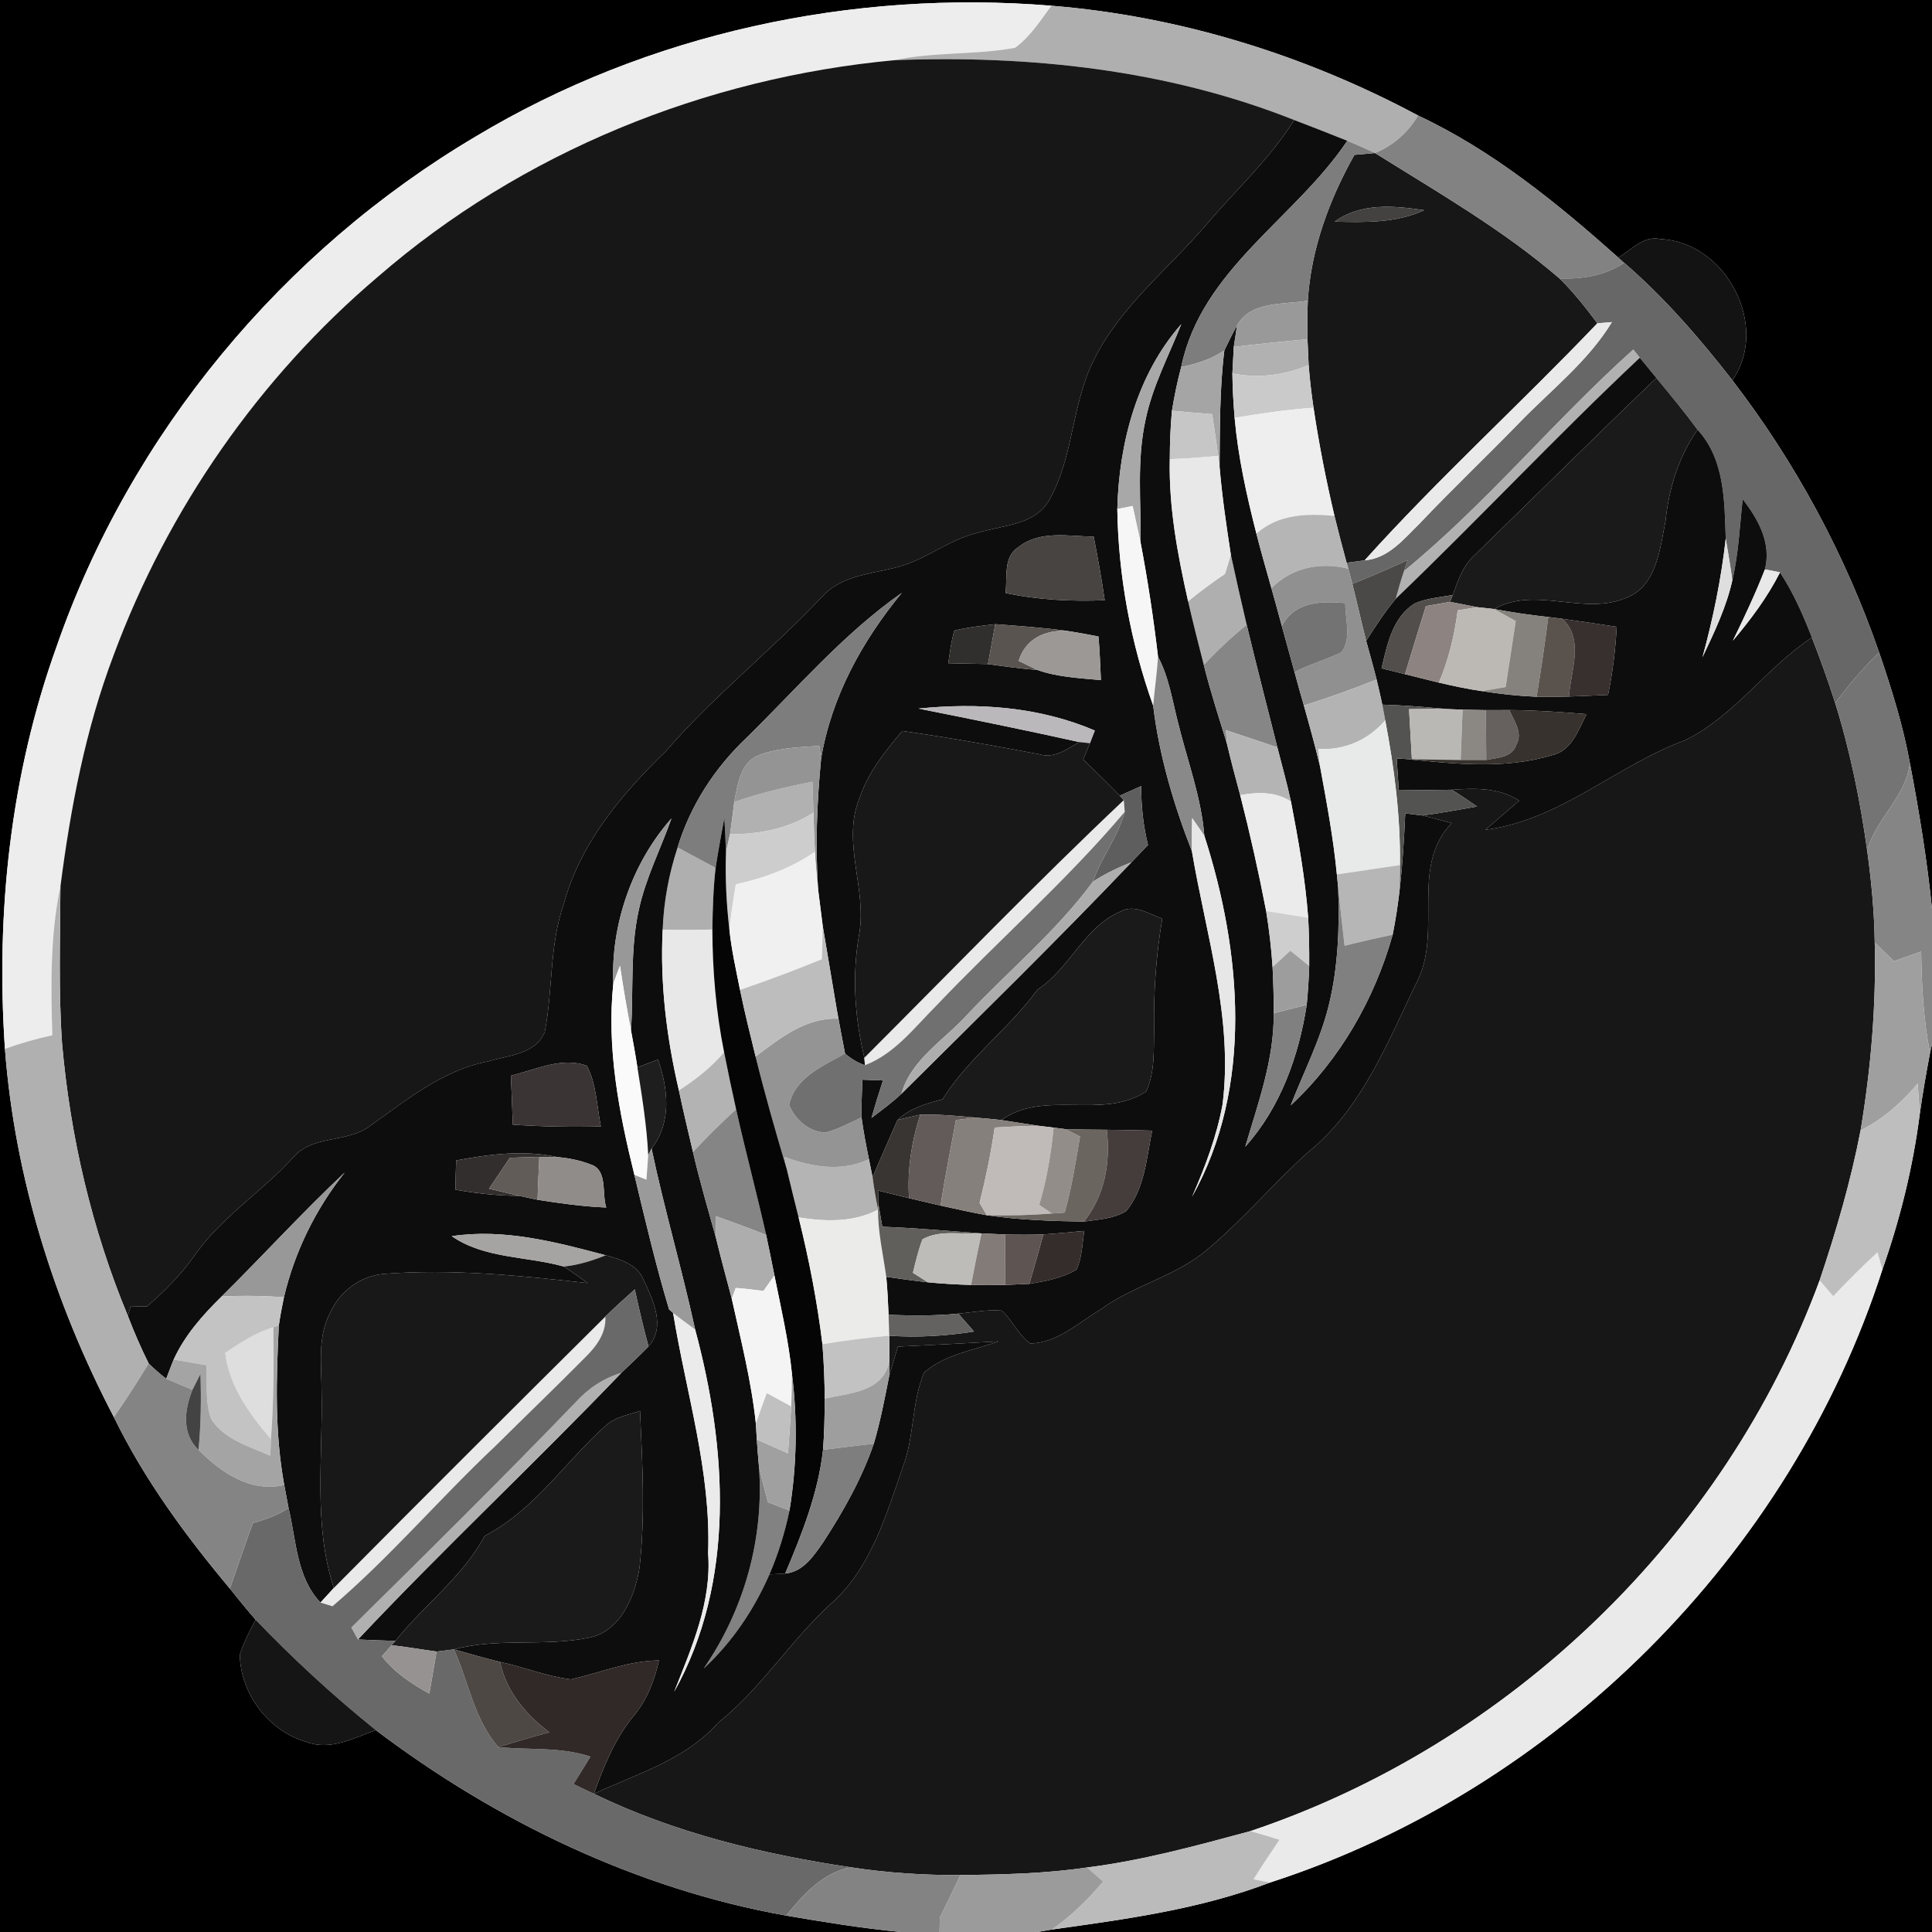 <?xml version="1.0" encoding="UTF-8" ?>
<!DOCTYPE svg PUBLIC "-//W3C//DTD SVG 1.1//EN" "http://www.w3.org/Graphics/SVG/1.1/DTD/svg11.dtd">
<svg width="250pt" height="250pt" viewBox="0 0 250 250" version="1.1" xmlns="http://www.w3.org/2000/svg">
<g id="#000000ff">
<path fill="#000000" opacity="1.00" d=" M 0.00 0.00 L 250.00 0.00 L 250.00 117.59 C 249.36 111.27 248.33 104.99 247.14 98.75 C 246.25 93.86 244.76 89.12 243.16 84.43 C 238.78 71.78 232.33 59.83 224.17 49.21 C 229.05 42.17 223.33 31.31 214.89 30.94 C 212.71 30.43 211.10 32.31 209.42 33.34 C 201.50 26.29 193.17 19.49 183.50 14.95 C 168.85 7.11 152.63 2.09 136.05 0.74 C 110.27 -1.37 83.81 4.31 61.58 17.65 C 36.59 32.43 16.89 56.12 7.35 83.59 C 1.35 100.22 -0.56 118.13 0.64 135.72 C 1.91 152.38 7.02 168.61 14.74 183.38 C 18.67 191.45 24.01 198.71 29.75 205.57 C 30.84 206.92 31.92 208.28 33.07 209.58 C 32.33 211.06 31.50 212.53 31.03 214.13 C 31.13 219.19 34.76 224.02 39.67 225.41 C 42.73 226.58 45.81 224.89 48.64 223.88 C 64.24 235.68 82.42 244.42 101.73 247.88 C 106.65 248.72 111.58 249.52 116.55 250.00 L 0.00 250.00 L 0.00 0.00 Z" />
<path fill="#000000" opacity="1.00" d=" M 249.74 136.27 L 250.00 135.14 L 250.00 250.00 L 134.23 250.00 C 134.70 249.92 135.64 249.76 136.11 249.68 C 145.64 248.35 155.28 247.06 164.33 243.60 C 201.30 231.64 231.68 201.28 243.58 164.28 C 245.87 157.78 247.53 151.05 248.41 144.21 C 248.78 141.55 249.24 138.91 249.74 136.27 Z" />
</g>
<g id="#edededff">
<path fill="#ededed" opacity="1.00" d=" M 61.58 17.65 C 83.81 4.31 110.27 -1.37 136.05 0.74 C 134.63 2.67 133.31 4.77 131.34 6.19 C 126.19 7.13 120.87 6.69 115.73 7.79 C 91.27 10.06 67.46 19.69 48.87 35.84 C 33.54 48.85 21.70 65.91 14.71 84.76 C 11.06 94.38 9.13 104.53 7.82 114.71 C 6.48 121.04 6.58 127.53 6.77 133.96 C 4.69 134.41 2.65 135.00 0.64 135.72 C -0.56 118.13 1.35 100.22 7.35 83.59 C 16.89 56.12 36.59 32.43 61.58 17.65 Z" />
</g>
<g id="#afafafff">
<path fill="#afafaf" opacity="1.00" d=" M 136.05 0.74 C 152.63 2.09 168.85 7.11 183.50 14.95 C 182.20 17.14 180.29 18.85 177.92 19.80 C 176.74 19.25 175.55 18.72 174.34 18.22 C 172.06 17.30 169.77 16.41 167.47 15.53 C 151.08 9.01 133.25 7.11 115.73 7.79 C 120.87 6.69 126.19 7.13 131.34 6.19 C 133.31 4.77 134.63 2.67 136.05 0.74 Z" />
<path fill="#afafaf" opacity="1.00" d=" M 159.27 71.78 C 159.92 74.81 160.61 77.83 161.32 80.85 C 159.35 82.45 157.50 84.19 155.77 86.04 C 155.07 83.30 154.37 80.56 153.74 77.80 C 155.28 76.55 156.86 75.37 158.51 74.26 C 158.70 73.64 159.08 72.40 159.27 71.78 Z" />
<path fill="#afafaf" opacity="1.00" d=" M 85.75 120.31 C 85.88 116.69 86.55 113.10 87.68 109.66 C 89.32 110.54 90.96 111.42 92.60 112.30 C 92.30 114.95 92.22 117.61 92.18 120.28 C 90.04 120.35 87.90 120.37 85.75 120.31 Z" />
</g>
<g id="#171717ff">
<path fill="#171717" opacity="1.00" d=" M 48.87 35.84 C 67.46 19.69 91.27 10.06 115.73 7.79 C 133.25 7.11 151.08 9.01 167.47 15.53 C 164.32 20.57 159.90 24.59 156.08 29.09 C 151.17 34.82 145.00 39.63 141.58 46.51 C 138.64 52.27 138.96 59.14 135.74 64.76 C 133.89 67.94 129.85 67.94 126.73 68.89 C 122.71 69.76 119.52 72.71 115.49 73.54 C 112.27 74.31 108.64 74.63 106.31 77.28 C 99.83 84.16 92.38 90.03 86.18 97.19 C 80.45 102.74 75.09 109.10 72.96 116.96 C 71.07 122.30 71.57 128.06 70.49 133.54 C 69.32 136.45 65.73 136.55 63.15 137.35 C 57.25 138.48 52.54 142.40 47.78 145.77 C 44.80 147.93 40.37 146.83 37.88 149.84 C 33.77 154.31 28.48 157.63 25.01 162.68 C 23.32 165.07 21.23 167.14 19.02 169.05 C 18.31 169.05 17.60 169.06 16.89 169.09 C 16.80 169.38 16.63 169.97 16.54 170.26 C 11.88 159.05 9.09 147.10 8.03 135.02 C 7.56 128.26 7.79 121.48 7.82 114.71 C 9.13 104.53 11.06 94.38 14.71 84.76 C 21.70 65.91 33.54 48.85 48.87 35.84 Z" />
<path fill="#171717" opacity="1.00" d=" M 175.26 20.04 C 175.93 19.98 177.26 19.86 177.92 19.80 C 186.08 24.90 194.48 29.72 201.80 36.03 C 203.61 37.80 205.18 39.80 206.70 41.83 C 196.81 52.20 186.17 61.86 176.58 72.51 C 175.80 72.62 175.03 72.73 174.25 72.82 C 173.70 70.81 173.18 68.79 172.68 66.76 C 171.59 62.13 170.67 57.46 169.97 52.76 C 169.70 50.93 169.48 49.08 169.34 47.24 C 169.30 46.40 169.23 44.73 169.19 43.90 C 169.16 42.24 169.16 40.57 169.23 38.91 C 169.64 32.22 172.00 25.85 175.26 20.04 M 172.71 28.68 C 176.61 28.78 180.68 28.87 184.30 27.20 C 180.41 26.62 176.08 26.21 172.71 28.68 Z" />
<path fill="#171717" opacity="1.00" d=" M 234.46 82.50 C 235.55 85.30 236.57 88.13 237.48 91.00 C 239.43 97.23 240.72 103.65 241.62 110.12 C 242.16 114.04 242.53 117.99 242.59 121.95 C 242.79 130.10 242.10 138.24 240.76 146.27 C 239.49 152.86 237.60 159.32 235.46 165.68 C 223.23 198.89 195.32 225.72 161.79 236.95 C 154.83 238.83 147.85 240.75 140.67 241.65 C 135.25 242.45 129.76 242.57 124.28 242.63 C 119.54 242.66 114.80 242.35 110.11 241.63 C 98.68 239.93 87.29 237.18 76.85 232.12 C 82.45 229.51 88.69 227.72 92.93 222.92 C 98.70 218.31 102.54 211.89 108.06 207.03 C 112.84 202.44 114.74 195.83 116.85 189.75 C 118.33 185.84 117.96 181.45 119.57 177.62 C 122.24 175.27 125.95 174.73 129.22 173.58 C 124.88 173.83 120.53 174.04 116.19 174.25 C 115.80 175.53 115.40 176.81 115.05 178.11 C 115.07 177.59 115.09 176.55 115.10 176.03 C 115.10 175.23 115.08 173.64 115.07 172.84 C 118.74 173.10 122.42 172.87 126.04 172.30 C 125.36 171.52 124.68 170.75 124.00 169.98 C 125.87 169.82 127.74 169.43 129.63 169.59 C 131.03 170.85 131.75 172.76 133.33 173.85 C 136.83 173.77 139.57 171.14 142.44 169.43 C 146.82 166.23 152.40 165.11 156.48 161.47 C 160.99 157.65 164.81 153.12 169.19 149.16 C 176.34 143.42 179.63 134.64 183.54 126.66 C 186.53 120.22 182.52 112.01 187.85 106.51 C 186.58 106.17 185.31 105.82 184.04 105.52 C 186.41 105.22 188.77 104.77 191.13 104.36 C 190.05 103.62 188.97 102.88 187.86 102.19 C 190.84 101.98 193.98 101.89 196.58 103.61 C 195.12 104.87 193.66 106.12 192.20 107.38 C 201.90 106.13 209.12 99.08 218.02 95.80 C 224.46 92.67 228.54 86.39 234.46 82.50 Z" />
</g>
<g id="#828282ff">
<path fill="#828282" opacity="1.00" d=" M 183.50 14.95 C 193.17 19.49 201.50 26.29 209.42 33.34 L 210.17 34.01 C 207.69 35.67 204.74 36.14 201.80 36.03 C 194.48 29.72 186.08 24.90 177.92 19.80 C 180.29 18.85 182.20 17.14 183.50 14.95 Z" />
<path fill="#828282" opacity="1.00" d=" M 98.21 189.78 C 98.56 191.33 98.97 192.85 99.38 194.39 C 100.08 194.65 101.47 195.18 102.16 195.45 C 101.57 198.28 100.71 201.07 99.56 203.73 C 97.56 208.30 94.74 212.50 91.06 215.90 C 96.32 208.27 98.89 199.05 98.21 189.78 Z" />
</g>
<g id="#0e0d0dff">
<path fill="#0e0d0d" opacity="1.00" d=" M 156.08 29.09 C 159.90 24.59 164.32 20.57 167.47 15.53 C 169.77 16.41 172.06 17.30 174.34 18.22 C 167.59 28.29 155.46 34.86 152.85 47.48 C 152.35 49.35 151.96 51.24 151.65 53.15 C 151.45 55.23 151.38 57.32 151.37 59.41 C 151.23 65.63 152.38 71.76 153.74 77.80 C 154.37 80.56 155.07 83.30 155.77 86.04 C 156.63 89.47 157.72 92.83 158.76 96.21 C 159.29 98.44 159.87 100.67 160.48 102.89 C 161.75 107.85 162.87 112.86 163.84 117.89 C 164.23 120.29 164.51 122.71 164.67 125.14 C 164.77 127.13 164.83 129.12 164.82 131.11 C 164.88 137.09 162.80 142.73 161.14 148.38 C 165.69 143.30 168.06 136.67 169.09 130.02 C 169.25 128.35 169.36 126.67 169.41 125.00 C 169.43 122.92 169.39 120.84 169.28 118.77 C 168.90 113.70 168.01 108.70 167.05 103.72 C 166.54 101.36 165.88 99.05 165.29 96.71 C 163.96 91.43 162.59 86.15 161.32 80.85 C 160.61 77.83 159.92 74.81 159.27 71.78 C 158.69 67.99 158.13 64.20 157.81 60.38 C 157.86 55.36 157.81 50.33 158.43 45.35 C 158.95 44.26 159.48 43.17 160.07 42.12 C 159.96 42.81 159.75 44.20 159.65 44.89 C 159.61 45.75 159.52 47.46 159.47 48.32 C 159.49 50.24 159.60 52.15 159.76 54.07 C 160.21 59.15 161.32 64.13 162.58 69.06 C 163.18 71.42 163.86 73.76 164.52 76.11 C 164.98 77.74 165.43 79.38 165.87 81.02 C 166.41 83.00 166.96 84.98 167.51 86.96 C 167.89 88.41 168.31 89.85 168.72 91.29 C 169.46 93.92 170.19 96.54 170.82 99.20 C 171.67 103.83 172.54 108.46 172.99 113.15 C 173.03 113.57 173.12 114.43 173.16 114.86 C 173.34 119.93 173.17 125.08 171.96 130.03 C 170.86 134.56 168.70 138.71 167.02 143.03 C 173.38 137.12 177.87 129.28 180.21 120.95 C 180.60 119.00 180.90 117.03 181.12 115.05 C 181.50 111.79 181.69 108.52 181.84 105.25 C 182.39 105.32 183.49 105.45 184.04 105.52 C 185.31 105.82 186.58 106.17 187.85 106.51 C 182.52 112.01 186.53 120.22 183.54 126.66 C 179.63 134.64 176.34 143.42 169.19 149.16 C 164.81 153.12 160.99 157.65 156.48 161.47 C 152.40 165.11 146.82 166.23 142.44 169.43 C 139.57 171.14 136.83 173.77 133.33 173.85 C 131.75 172.76 131.03 170.85 129.63 169.59 C 127.74 169.43 125.87 169.82 124.00 169.98 C 121.00 170.29 117.98 170.24 114.98 170.14 C 114.91 168.50 114.84 166.86 114.68 165.22 C 116.47 165.47 118.27 165.73 120.07 165.93 C 121.93 166.11 123.79 166.22 125.66 166.27 C 127.13 166.30 128.61 166.30 130.08 166.27 C 130.86 166.24 132.42 166.17 133.20 166.13 C 135.30 165.78 137.47 165.39 139.32 164.27 C 140.01 162.71 140.06 160.95 140.29 159.28 C 138.53 159.44 136.77 159.62 135.01 159.73 C 133.36 159.79 131.71 159.78 130.06 159.74 C 129.30 159.71 127.77 159.63 127.01 159.60 C 122.73 159.29 118.46 158.90 114.17 158.74 C 114.04 157.99 113.78 156.48 113.65 155.73 C 113.64 155.31 113.63 154.47 113.63 154.05 C 114.96 154.38 116.29 154.72 117.63 155.04 C 118.99 155.36 120.34 155.68 121.70 156.00 C 123.69 156.44 125.68 156.89 127.69 157.25 C 131.85 157.86 136.06 158.01 140.26 158.07 C 142.11 157.80 144.10 157.72 145.74 156.71 C 148.13 153.81 148.36 149.84 149.09 146.30 C 147.13 146.25 145.18 146.20 143.22 146.19 C 141.44 146.17 139.65 146.17 137.87 146.11 C 137.49 146.06 136.72 145.96 136.34 145.91 C 135.84 145.85 134.84 145.73 134.34 145.67 C 132.75 145.44 131.17 145.17 129.59 144.94 C 135.12 140.94 142.65 144.96 148.31 141.24 C 149.50 138.66 149.27 135.74 149.34 132.98 C 149.27 128.25 149.60 123.53 150.40 118.87 C 148.70 118.30 146.86 116.96 145.05 117.92 C 140.27 119.94 138.47 125.30 134.25 128.06 C 130.55 133.14 125.32 136.88 121.97 142.24 C 119.89 142.80 117.73 143.40 116.13 144.93 C 115.06 147.40 113.95 149.85 112.91 152.33 C 112.79 151.75 112.56 150.58 112.44 150.00 C 112.07 148.21 111.73 146.41 111.48 144.60 C 111.46 142.97 111.53 141.34 111.59 139.71 C 112.48 139.74 113.37 139.77 114.26 139.81 C 113.73 141.41 113.23 143.03 112.77 144.66 C 114.09 143.66 115.43 142.68 116.64 141.54 C 126.63 131.62 136.70 121.77 146.41 111.58 C 147.12 110.83 147.84 110.09 148.55 109.34 C 147.93 106.84 147.66 104.28 147.67 101.72 C 146.74 102.13 145.82 102.54 144.90 102.96 C 143.35 101.37 141.75 99.83 140.17 98.27 C 140.39 97.74 140.82 96.69 141.03 96.17 C 141.19 95.76 141.51 94.94 141.67 94.53 C 134.45 91.45 126.59 90.90 118.85 91.69 C 125.80 93.07 132.74 94.49 139.65 96.02 C 138.07 96.95 136.42 98.19 134.47 97.60 C 128.59 96.48 122.69 95.42 116.75 94.59 C 114.53 97.21 112.33 99.96 111.22 103.27 C 108.86 109.06 112.27 115.10 111.15 121.04 C 110.24 126.32 110.60 131.67 111.85 136.87 L 111.92 137.84 C 110.96 137.52 110.11 136.99 109.35 136.33 C 108.99 134.45 108.62 132.57 108.29 130.69 C 107.68 127.07 107.06 123.44 106.46 119.82 C 106.28 118.29 106.06 116.76 105.88 115.23 C 105.47 109.55 105.71 103.84 106.25 98.17 C 107.59 90.15 111.57 82.93 116.70 76.71 C 109.13 82.01 103.10 89.11 96.53 95.54 C 92.45 99.42 89.32 104.26 87.68 109.66 C 86.55 113.10 85.88 116.69 85.75 120.31 C 85.40 127.31 86.26 134.29 87.85 141.10 C 88.41 143.77 89.05 146.42 89.67 149.07 C 90.54 152.81 91.62 156.50 92.65 160.19 C 93.28 162.82 94.00 165.43 94.69 168.05 C 95.87 173.41 97.24 178.76 97.81 184.23 C 97.84 184.74 97.90 185.76 97.93 186.27 C 98.01 187.44 98.10 188.61 98.21 189.78 C 98.89 199.05 96.32 208.27 91.06 215.90 C 94.74 212.50 97.56 208.30 99.56 203.73 C 100.07 203.70 101.09 203.65 101.60 203.62 C 103.95 203.40 105.31 201.31 106.54 199.54 C 109.14 195.54 111.51 191.34 113.07 186.81 C 113.91 183.96 114.47 181.03 115.05 178.11 C 115.40 176.81 115.80 175.53 116.19 174.25 C 120.53 174.04 124.88 173.83 129.22 173.58 C 125.95 174.73 122.24 175.27 119.57 177.62 C 117.96 181.45 118.33 185.84 116.85 189.75 C 114.74 195.83 112.84 202.44 108.06 207.03 C 102.54 211.89 98.70 218.31 92.93 222.92 C 88.69 227.72 82.45 229.51 76.85 232.12 C 78.12 228.55 79.57 224.99 82.00 222.03 C 83.73 219.98 84.69 217.46 85.27 214.86 C 81.32 214.90 77.67 216.45 73.89 217.31 C 70.75 216.94 67.79 215.71 64.70 215.05 C 62.70 214.56 60.72 213.99 58.74 213.43 C 64.37 211.91 70.25 213.07 75.93 211.97 C 80.24 211.32 82.17 206.61 82.76 202.80 C 83.51 196.08 83.12 189.30 82.82 182.57 C 81.33 183.08 79.66 183.35 78.44 184.42 C 73.15 189.13 69.16 195.42 62.72 198.74 C 59.87 204.07 54.88 207.67 51.17 212.33 C 49.55 212.28 47.93 212.23 46.32 212.15 C 57.40 200.38 69.22 189.32 80.41 177.64 C 81.58 176.50 82.79 175.40 83.92 174.23 C 86.18 171.67 84.51 168.26 83.30 165.64 C 82.48 163.62 80.29 162.95 78.38 162.43 C 71.90 160.71 65.21 158.94 58.46 159.96 C 62.70 162.90 68.15 162.53 72.96 163.89 C 74.00 164.57 75.01 165.30 76.03 166.03 C 67.30 165.06 58.49 164.16 49.70 164.84 C 46.66 165.08 43.96 167.10 42.72 169.88 C 41.06 173.00 41.61 176.63 41.61 180.02 C 41.81 188.49 40.50 197.27 43.20 205.48 C 42.77 205.95 41.90 206.90 41.47 207.37 C 38.35 204.09 38.34 199.30 37.34 195.14 C 37.16 194.14 36.97 193.15 36.78 192.16 C 35.53 185.35 35.74 178.39 36.08 171.51 C 36.26 170.29 36.48 169.08 36.74 167.87 C 38.13 161.97 40.84 156.46 44.61 151.72 C 39.11 156.88 34.04 162.47 28.68 167.76 C 26.23 170.17 23.91 172.78 22.47 175.93 C 22.14 176.75 21.82 177.58 21.51 178.41 C 20.71 177.80 19.95 177.13 19.24 176.43 C 18.23 174.42 17.34 172.35 16.54 170.26 C 16.63 169.97 16.80 169.38 16.89 169.09 C 17.60 169.06 18.31 169.05 19.02 169.05 C 21.23 167.14 23.32 165.07 25.01 162.68 C 28.48 157.63 33.77 154.31 37.88 149.84 C 40.37 146.83 44.80 147.93 47.78 145.77 C 52.54 142.40 57.25 138.48 63.15 137.35 C 65.73 136.55 69.32 136.45 70.49 133.54 C 71.57 128.06 71.07 122.30 72.96 116.96 C 75.09 109.10 80.45 102.74 86.18 97.19 C 92.38 90.03 99.83 84.16 106.31 77.28 C 108.64 74.63 112.27 74.31 115.49 73.54 C 119.52 72.71 122.71 69.76 126.73 68.89 C 129.85 67.94 133.89 67.94 135.74 64.76 C 138.96 59.14 138.64 52.27 141.58 46.51 C 145.00 39.63 151.17 34.82 156.08 29.09 M 144.58 65.87 C 144.71 74.54 146.31 83.15 149.22 91.31 C 149.99 97.72 151.87 104.12 154.23 110.13 C 156.05 120.96 159.60 131.80 158.20 142.91 C 157.44 147.06 155.93 151.01 154.25 154.87 C 162.21 140.67 160.66 123.10 155.84 108.14 C 155.44 103.15 153.64 98.43 152.46 93.60 C 151.70 90.70 151.28 87.66 149.85 84.99 C 149.27 80.06 148.53 75.13 147.60 70.25 C 147.65 64.93 147.08 59.53 148.24 54.29 C 149.14 49.95 151.25 46.02 152.86 41.94 C 147.12 48.46 144.80 57.34 144.58 65.87 M 131.80 70.79 C 129.76 72.06 130.39 74.72 130.11 76.73 C 134.33 77.64 138.65 77.84 142.95 77.67 C 142.55 74.92 142.06 72.17 141.52 69.44 C 138.28 69.40 134.55 68.59 131.80 70.79 M 123.49 81.60 C 123.08 82.98 122.92 84.40 122.71 85.82 C 124.42 85.87 126.13 85.88 127.84 85.93 C 129.97 86.23 132.09 86.53 134.23 86.69 C 136.86 87.63 139.70 87.74 142.46 88.01 C 142.36 86.13 142.32 84.24 142.14 82.36 C 140.77 82.09 139.40 81.84 138.02 81.63 C 134.96 81.22 131.87 81.00 128.79 80.77 C 127.01 80.98 125.23 81.17 123.49 81.60 M 79.36 127.28 C 78.49 135.64 80.09 143.94 82.09 152.03 C 83.48 157.85 84.86 163.71 86.58 169.44 L 87.10 169.90 C 88.78 180.23 92.03 190.41 91.63 200.99 C 92.11 207.30 89.50 213.18 87.24 218.91 C 95.22 204.62 94.07 187.32 89.95 172.03 C 88.24 164.18 85.96 156.48 84.31 148.62 C 86.94 145.22 86.46 140.93 85.15 137.11 C 84.49 137.36 83.15 137.87 82.48 138.12 C 82.24 136.51 81.94 134.92 81.65 133.33 C 81.99 128.15 81.52 122.89 82.65 117.79 C 83.53 113.65 85.49 109.86 86.89 105.90 C 81.80 111.64 79.03 119.64 79.36 127.28 M 66.11 139.19 C 66.20 141.30 66.29 143.42 66.36 145.53 C 70.15 145.78 73.95 145.86 77.75 145.76 C 77.22 143.15 77.20 140.32 75.95 137.92 C 72.73 136.70 69.27 138.44 66.11 139.19 M 59.03 150.16 C 58.98 151.42 58.95 152.68 58.93 153.94 C 61.67 154.44 64.45 154.72 67.24 154.75 C 67.82 154.87 68.98 155.12 69.56 155.25 C 72.50 155.72 75.46 156.13 78.45 156.25 C 77.83 154.43 78.70 151.36 76.38 150.66 C 75.00 150.13 73.53 149.85 72.06 149.71 C 67.74 148.78 63.32 149.36 59.03 150.16 Z" />
</g>
<g id="#7d7d7dff">
<path fill="#7d7d7d" opacity="1.00" d=" M 174.34 18.22 C 175.55 18.72 176.74 19.25 177.92 19.80 C 177.26 19.86 175.93 19.98 175.26 20.04 C 172.00 25.85 169.64 32.22 169.23 38.91 C 166.12 39.44 161.86 38.91 160.07 42.12 C 159.48 43.17 158.95 44.26 158.43 45.35 C 156.75 46.47 154.82 47.11 152.85 47.48 C 155.46 34.86 167.59 28.29 174.34 18.22 Z" />
<path fill="#7d7d7d" opacity="1.00" d=" M 96.53 95.54 C 103.10 89.11 109.13 82.01 116.70 76.71 C 111.57 82.93 107.59 90.15 106.25 98.17 C 106.19 97.76 106.08 96.94 106.02 96.52 C 103.26 96.70 100.39 96.78 97.82 97.88 C 95.73 99.03 95.43 101.66 95.01 103.77 C 94.84 105.17 94.66 106.57 94.46 107.96 C 94.33 108.54 94.07 109.69 93.94 110.27 C 93.89 108.79 93.82 107.31 93.73 105.83 C 93.33 107.98 92.93 110.13 92.60 112.30 C 90.96 111.42 89.32 110.54 87.68 109.66 C 89.32 104.26 92.45 99.42 96.53 95.54 Z" />
</g>
<g id="#434241ff">
<path fill="#434241" opacity="1.00" d=" M 172.71 28.68 C 176.08 26.21 180.41 26.62 184.30 27.20 C 180.68 28.87 176.61 28.78 172.71 28.68 Z" />
</g>
<g id="#131313ff">
<path fill="#131313" opacity="1.00" d=" M 209.42 33.34 C 211.10 32.31 212.71 30.43 214.89 30.94 C 223.33 31.31 229.05 42.17 224.17 49.21 C 219.93 43.77 215.40 38.53 210.17 34.01 L 209.42 33.34 Z" />
</g>
<g id="#676767ff">
<path fill="#676767" opacity="1.00" d=" M 210.17 34.01 C 215.40 38.53 219.93 43.77 224.17 49.21 C 232.33 59.83 238.78 71.78 243.16 84.43 C 241.08 86.45 239.18 88.65 237.48 91.00 C 236.57 88.13 235.55 85.30 234.46 82.50 C 233.32 79.59 232.07 76.69 230.33 74.07 L 229.80 73.95 C 229.45 73.88 228.73 73.75 228.38 73.68 C 229.24 70.27 227.52 67.19 225.50 64.59 C 225.12 68.10 224.97 71.66 224.16 75.11 C 223.93 73.29 223.60 71.49 223.31 69.69 C 223.14 64.80 223.19 59.44 219.66 55.60 C 217.97 53.31 216.15 51.11 214.34 48.91 C 213.62 48.04 212.90 47.17 212.19 46.29 C 211.98 46.03 211.55 45.50 211.34 45.24 C 201.10 54.42 192.33 65.18 181.68 73.90 C 181.80 73.55 182.04 72.84 182.16 72.48 C 179.79 73.55 177.41 74.60 174.99 75.56 C 174.86 75.06 174.60 74.08 174.47 73.59 L 174.25 72.82 C 175.03 72.73 175.80 72.62 176.58 72.51 C 179.66 72.27 181.68 69.72 183.72 67.72 C 187.94 63.27 192.39 59.04 196.66 54.64 C 200.74 50.43 205.49 46.76 208.58 41.68 C 208.11 41.71 207.17 41.79 206.70 41.83 C 205.18 39.80 203.61 37.80 201.80 36.03 C 204.74 36.14 207.69 35.67 210.17 34.01 Z" />
</g>
<g id="#999999ff">
<path fill="#999999" opacity="1.00" d=" M 160.07 42.12 C 161.86 38.91 166.12 39.44 169.23 38.91 C 169.16 40.57 169.16 42.24 169.19 43.90 C 166.00 44.18 162.82 44.52 159.65 44.89 C 159.75 44.20 159.96 42.81 160.07 42.12 Z" />
</g>
<g id="#eaeaeaff">
<path fill="#eaeaea" opacity="1.00" d=" M 206.70 41.83 C 207.17 41.79 208.11 41.71 208.58 41.68 C 205.49 46.76 200.74 50.43 196.66 54.64 C 192.39 59.04 187.94 63.27 183.72 67.72 C 181.68 69.72 179.66 72.27 176.58 72.51 C 186.17 61.86 196.81 52.20 206.70 41.83 Z" />
<path fill="#eaeaea" opacity="1.00" d=" M 111.85 136.87 C 123.00 125.72 133.96 114.36 145.42 103.53 C 145.45 103.91 145.51 104.67 145.54 105.05 C 138.01 113.97 129.18 121.69 121.14 130.15 C 118.32 132.97 115.77 136.37 111.92 137.84 L 111.85 136.87 Z" />
<path fill="#eaeaea" opacity="1.00" d=" M 237.22 167.72 C 239.07 165.77 240.97 163.86 242.95 162.04 C 243.11 162.60 243.42 163.72 243.58 164.28 C 231.68 201.28 201.30 231.64 164.33 243.60 C 163.80 243.50 162.73 243.29 162.20 243.18 C 163.28 241.45 164.42 239.76 165.56 238.07 C 164.31 237.68 163.06 237.29 161.79 236.95 C 195.32 225.72 223.23 198.89 235.46 165.68 C 235.90 166.19 236.78 167.21 237.22 167.72 Z" />
<path fill="#eaeaea" opacity="1.00" d=" M 43.20 205.48 C 54.85 193.72 66.58 182.03 78.33 170.37 C 78.47 172.51 77.15 174.25 75.70 175.67 C 71.88 179.53 67.96 183.29 64.10 187.12 C 56.92 193.87 50.52 201.45 43.02 207.85 C 42.63 207.73 41.86 207.49 41.47 207.37 C 41.90 206.90 42.77 205.95 43.20 205.48 Z" />
</g>
<g id="#a8a8a8ff">
<path fill="#a8a8a8" opacity="1.00" d=" M 144.58 65.87 C 144.80 57.34 147.12 48.46 152.86 41.94 C 151.25 46.02 149.14 49.95 148.24 54.29 C 147.08 59.53 147.65 64.93 147.60 70.25 C 147.26 68.66 146.90 67.07 146.56 65.47 C 146.06 65.57 145.07 65.77 144.58 65.87 Z" />
</g>
<g id="#b1b1b1ff">
<path fill="#b1b1b1" opacity="1.00" d=" M 159.65 44.89 C 162.82 44.52 166.00 44.18 169.19 43.90 C 169.23 44.73 169.30 46.40 169.34 47.24 C 166.21 48.56 162.82 49.00 159.47 48.32 C 159.52 47.46 159.61 45.75 159.65 44.89 Z" />
<path fill="#b1b1b1" opacity="1.00" d=" M 181.68 73.90 C 192.33 65.18 201.10 54.42 211.34 45.24 C 211.55 45.50 211.98 46.03 212.19 46.29 C 201.41 56.42 191.29 67.24 180.61 77.48 C 180.93 76.28 181.28 75.08 181.68 73.90 Z" />
<path fill="#b1b1b1" opacity="1.00" d=" M 95.01 103.77 C 98.31 102.63 101.70 101.83 105.13 101.16 C 105.17 102.49 105.22 103.82 105.26 105.15 C 102.05 107.25 98.25 107.94 94.46 107.96 C 94.66 106.57 94.84 105.17 95.01 103.77 Z" />
</g>
<g id="#a5a5a5ff">
<path fill="#a5a5a5" opacity="1.00" d=" M 152.85 47.48 C 154.82 47.11 156.75 46.47 158.43 45.35 C 157.81 50.33 157.86 55.36 157.81 60.38 C 157.77 60.03 157.68 59.33 157.64 58.98 C 157.39 57.18 157.12 55.38 156.85 53.59 C 155.11 53.45 153.38 53.31 151.65 53.15 C 151.96 51.24 152.35 49.35 152.85 47.48 Z" />
</g>
<g id="#cacacaff">
<path fill="#cacaca" opacity="1.00" d=" M 159.47 48.32 C 162.82 49.00 166.21 48.56 169.34 47.24 C 169.48 49.08 169.70 50.93 169.97 52.76 C 166.54 53.01 163.14 53.49 159.76 54.07 C 159.60 52.15 159.49 50.24 159.47 48.32 Z" />
</g>
<g id="#0d0d0dff">
<path fill="#0d0d0d" opacity="1.00" d=" M 180.61 77.48 C 191.29 67.24 201.41 56.42 212.19 46.29 C 212.90 47.17 213.62 48.04 214.34 48.91 C 206.40 56.49 198.63 64.24 190.76 71.88 C 189.28 73.23 188.65 75.17 187.98 76.99 C 186.31 77.31 184.54 77.39 182.98 78.14 C 180.16 79.96 179.50 83.46 178.77 86.48 C 179.53 86.67 181.05 87.05 181.81 87.24 C 183.27 87.60 184.72 87.98 186.19 88.33 C 188.03 88.76 189.88 89.16 191.75 89.43 C 194.09 89.80 196.46 90.06 198.84 90.16 C 200.23 90.18 201.62 90.17 203.02 90.13 C 204.70 90.08 206.39 89.99 208.08 89.92 C 208.68 87.02 209.04 84.07 209.20 81.11 C 206.85 80.74 204.50 80.40 202.15 80.07 C 201.70 80.01 200.80 79.90 200.35 79.84 C 198.00 79.59 195.67 79.24 193.35 78.81 C 198.63 75.79 204.87 79.69 210.38 77.38 C 214.38 75.90 214.79 71.01 215.52 67.41 C 215.95 63.19 217.22 59.10 219.66 55.60 C 223.19 59.44 223.14 64.80 223.31 69.69 C 222.73 74.88 221.68 80.01 220.30 85.05 C 221.82 81.84 223.38 78.60 224.16 75.11 C 224.97 71.66 225.12 68.10 225.50 64.59 C 227.52 67.19 229.24 70.27 228.38 73.68 C 227.15 76.82 225.71 79.88 224.23 82.91 C 226.54 80.17 228.70 77.29 230.33 74.07 C 232.07 76.69 233.32 79.59 234.46 82.50 C 228.54 86.39 224.46 92.67 218.02 95.80 C 209.12 99.08 201.90 106.13 192.20 107.38 C 193.66 106.12 195.12 104.87 196.58 103.61 C 193.98 101.89 190.84 101.98 187.86 102.19 C 185.57 102.22 183.29 102.26 181.00 102.27 C 180.91 100.89 180.82 99.52 180.73 98.14 L 181.67 98.20 C 188.00 98.81 194.57 99.60 200.77 97.74 C 203.37 97.19 204.24 94.48 205.30 92.41 C 201.97 92.13 198.65 91.90 195.31 91.88 C 194.55 91.88 193.02 91.88 192.26 91.89 C 191.51 91.87 190.01 91.85 189.26 91.83 C 188.76 91.81 187.75 91.77 187.25 91.75 C 184.46 91.50 181.67 91.26 178.87 91.18 C 178.64 90.09 178.39 89.01 178.13 87.93 C 177.71 86.25 177.24 84.59 176.78 82.92 C 177.98 81.05 179.19 79.18 180.61 77.48 Z" />
</g>
<g id="#1a1a1aff">
<path fill="#1a1a1a" opacity="1.00" d=" M 214.34 48.91 C 216.15 51.11 217.97 53.31 219.66 55.60 C 217.22 59.10 215.95 63.19 215.52 67.41 C 214.79 71.01 214.38 75.90 210.38 77.38 C 204.87 79.69 198.63 75.79 193.35 78.81 C 192.81 78.75 191.73 78.63 191.18 78.57 C 190.00 78.34 188.82 78.11 187.64 77.88 L 187.98 76.99 C 188.65 75.17 189.28 73.23 190.76 71.88 C 198.63 64.24 206.40 56.49 214.34 48.91 Z" />
<path fill="#1a1a1a" opacity="1.00" d=" M 145.05 117.92 C 146.86 116.96 148.70 118.30 150.40 118.87 C 149.60 123.53 149.27 128.25 149.34 132.98 C 149.27 135.74 149.50 138.66 148.31 141.24 C 142.65 144.96 135.12 140.94 129.59 144.94 C 128.47 144.81 127.34 144.70 126.22 144.62 C 123.84 144.38 121.46 144.18 119.08 144.24 C 118.09 144.46 117.11 144.69 116.13 144.93 C 117.73 143.40 119.89 142.80 121.97 142.24 C 125.32 136.88 130.55 133.14 134.25 128.06 C 138.47 125.30 140.27 119.94 145.05 117.92 Z" />
<path fill="#1a1a1a" opacity="1.00" d=" M 78.44 184.42 C 79.66 183.35 81.33 183.08 82.82 182.57 C 83.12 189.30 83.51 196.08 82.76 202.80 C 82.17 206.61 80.24 211.32 75.93 211.97 C 70.25 213.07 64.37 211.91 58.74 213.43 C 58.18 213.50 57.06 213.64 56.49 213.71 C 54.55 213.45 52.63 213.10 50.68 212.89 L 51.17 212.33 C 54.88 207.67 59.87 204.07 62.72 198.74 C 69.16 195.42 73.15 189.13 78.44 184.42 Z" />
</g>
<g id="#eeeeeeff">
<path fill="#eeeeee" opacity="1.00" d=" M 159.76 54.07 C 163.14 53.49 166.54 53.01 169.97 52.76 C 170.67 57.46 171.59 62.13 172.68 66.76 C 169.14 66.42 165.38 66.53 162.58 69.06 C 161.32 64.13 160.21 59.15 159.76 54.07 Z" />
</g>
<g id="#c6c6c6ff">
<path fill="#c6c6c6" opacity="1.00" d=" M 151.65 53.15 C 153.38 53.31 155.11 53.45 156.85 53.59 C 157.12 55.38 157.39 57.18 157.64 58.98 C 155.56 59.20 153.46 59.35 151.37 59.41 C 151.38 57.32 151.45 55.23 151.65 53.15 Z" />
</g>
<g id="#e8e8e8ff">
<path fill="#e8e8e8" opacity="1.00" d=" M 151.37 59.41 C 153.46 59.35 155.56 59.20 157.64 58.98 C 157.68 59.33 157.77 60.03 157.81 60.38 C 158.13 64.20 158.69 67.99 159.27 71.78 C 159.08 72.40 158.70 73.64 158.51 74.26 C 156.86 75.37 155.28 76.55 153.74 77.80 C 152.38 71.76 151.23 65.63 151.37 59.41 Z" />
<path fill="#e8e8e8" opacity="1.00" d=" M 228.38 73.68 C 228.73 73.75 229.45 73.88 229.80 73.95 L 230.33 74.07 C 228.70 77.29 226.54 80.17 224.23 82.91 C 225.71 79.88 227.15 76.82 228.38 73.68 Z" />
<path fill="#e8e8e8" opacity="1.00" d=" M 85.75 120.31 C 87.90 120.37 90.04 120.35 92.18 120.28 C 92.20 125.61 92.65 130.94 93.70 136.17 C 92.03 138.12 90.01 139.72 87.85 141.10 C 86.26 134.29 85.40 127.31 85.75 120.31 Z" />
</g>
<g id="#f6f6f6ff">
<path fill="#f6f6f6" opacity="1.00" d=" M 144.58 65.87 C 145.07 65.77 146.06 65.57 146.56 65.47 C 146.90 67.07 147.26 68.66 147.60 70.25 C 148.53 75.13 149.27 80.06 149.85 84.99 C 149.71 87.10 149.41 89.20 149.22 91.31 C 146.31 83.15 144.71 74.54 144.58 65.87 Z" />
</g>
<g id="#b5b5b5ff">
<path fill="#b5b5b5" opacity="1.00" d=" M 162.58 69.06 C 165.38 66.53 169.14 66.42 172.68 66.76 C 173.18 68.79 173.70 70.81 174.25 72.82 L 174.47 73.59 C 170.85 72.69 167.19 73.42 164.52 76.11 C 163.86 73.76 163.18 71.42 162.58 69.06 Z" />
</g>
<g id="#484441ff">
<path fill="#484441" opacity="1.00" d=" M 131.80 70.79 C 134.55 68.59 138.28 69.40 141.52 69.44 C 142.06 72.17 142.55 74.92 142.95 77.67 C 138.65 77.84 134.33 77.64 130.11 76.73 C 130.39 74.72 129.76 72.06 131.80 70.79 Z" />
</g>
<g id="#dededeff">
<path fill="#dedede" opacity="1.00" d=" M 223.31 69.69 C 223.60 71.49 223.93 73.29 224.16 75.11 C 223.38 78.60 221.82 81.84 220.30 85.05 C 221.68 80.01 222.73 74.88 223.31 69.69 Z" />
<path fill="#dedede" opacity="1.00" d=" M 29.14 175.06 C 31.09 173.74 33.10 172.44 35.37 171.75 C 35.45 176.57 35.42 181.40 35.06 186.22 C 32.28 182.97 29.69 179.43 29.14 175.06 Z" />
</g>
<g id="#4a4947ff">
<path fill="#4a4947" opacity="1.00" d=" M 174.99 75.56 C 177.41 74.60 179.79 73.55 182.16 72.48 C 182.04 72.84 181.80 73.55 181.68 73.90 C 181.28 75.08 180.93 76.28 180.61 77.48 C 179.19 79.18 177.98 81.05 176.78 82.92 C 176.15 80.47 175.61 78.00 174.99 75.56 Z" />
</g>
<g id="#909090ff">
<path fill="#909090" opacity="1.00" d=" M 164.52 76.11 C 167.19 73.42 170.85 72.69 174.47 73.59 C 174.60 74.08 174.86 75.06 174.99 75.56 C 175.61 78.00 176.15 80.47 176.78 82.92 C 177.24 84.59 177.71 86.25 178.13 87.93 C 175.04 89.16 171.90 90.29 168.72 91.29 C 168.31 89.85 167.89 88.41 167.51 86.96 C 169.47 85.96 171.60 85.36 173.58 84.41 C 174.94 82.58 174.05 80.12 174.08 78.04 C 170.91 77.77 167.52 77.82 165.87 81.02 C 165.43 79.38 164.98 77.74 164.52 76.11 Z" />
</g>
<g id="#524e4bff">
<path fill="#524e4b" opacity="1.00" d=" M 182.98 78.14 C 184.54 77.39 186.31 77.31 187.98 76.99 L 187.64 77.88 C 186.59 78.06 185.55 78.24 184.51 78.43 C 183.59 81.36 182.70 84.30 181.81 87.24 C 181.05 87.05 179.53 86.67 178.77 86.48 C 179.50 83.46 180.16 79.96 182.98 78.14 Z" />
</g>
<g id="#737373ff">
<path fill="#737373" opacity="1.00" d=" M 165.87 81.02 C 167.52 77.82 170.91 77.77 174.08 78.04 C 174.05 80.12 174.94 82.58 173.58 84.41 C 171.60 85.36 169.47 85.96 167.51 86.96 C 166.96 84.98 166.41 83.00 165.87 81.02 Z" />
</g>
<g id="#8d8482ff">
<path fill="#8d8482" opacity="1.00" d=" M 184.51 78.43 C 185.55 78.24 186.59 78.06 187.64 77.88 C 188.82 78.11 190.00 78.34 191.18 78.57 C 190.55 78.67 189.27 78.88 188.63 78.98 C 188.21 82.18 187.47 85.35 186.19 88.33 C 184.72 87.98 183.27 87.60 181.81 87.24 C 182.70 84.30 183.59 81.36 184.51 78.43 Z" />
</g>
<g id="#bcb9b5ff">
<path fill="#bcb9b5" opacity="1.00" d=" M 188.63 78.98 C 189.27 78.88 190.55 78.67 191.18 78.57 C 191.73 78.63 192.81 78.75 193.35 78.81 C 194.05 79.20 195.44 79.97 196.14 80.36 C 195.70 83.20 195.27 86.05 194.83 88.90 C 194.06 89.03 192.52 89.30 191.75 89.43 C 189.88 89.16 188.03 88.76 186.19 88.33 C 187.47 85.35 188.21 82.18 188.63 78.98 Z" />
</g>
<g id="#85817cff">
<path fill="#85817c" opacity="1.00" d=" M 193.35 78.81 C 195.67 79.24 198.00 79.59 200.35 79.84 C 199.91 83.29 199.41 86.73 198.84 90.16 C 196.46 90.06 194.09 89.80 191.75 89.43 C 192.52 89.30 194.06 89.03 194.83 88.90 C 195.27 86.05 195.70 83.20 196.14 80.36 C 195.44 79.97 194.05 79.20 193.35 78.81 Z" />
</g>
<g id="#59524dff">
<path fill="#59524d" opacity="1.00" d=" M 200.35 79.84 C 200.80 79.90 201.70 80.01 202.15 80.07 C 205.05 82.72 203.25 86.81 203.02 90.13 C 201.62 90.17 200.23 90.18 198.84 90.16 C 199.41 86.73 199.91 83.29 200.35 79.84 Z" />
</g>
<g id="#382f2fff">
<path fill="#382f2f" opacity="1.00" d=" M 202.15 80.07 C 204.50 80.40 206.85 80.74 209.20 81.11 C 209.04 84.07 208.68 87.02 208.08 89.92 C 206.39 89.99 204.70 90.08 203.02 90.13 C 203.25 86.81 205.05 82.72 202.15 80.07 Z" />
</g>
<g id="#302f2dff">
<path fill="#302f2d" opacity="1.00" d=" M 123.49 81.60 C 125.23 81.17 127.01 80.98 128.79 80.77 C 128.47 82.49 128.16 84.21 127.84 85.93 C 126.13 85.88 124.42 85.87 122.71 85.82 C 122.92 84.40 123.08 82.98 123.49 81.60 Z" />
</g>
<g id="#595450ff">
<path fill="#595450" opacity="1.00" d=" M 128.79 80.77 C 131.87 81.00 134.96 81.22 138.02 81.63 C 135.19 81.51 132.67 82.68 131.82 85.52 C 132.43 85.81 133.63 86.39 134.23 86.69 C 132.09 86.53 129.97 86.23 127.84 85.93 C 128.16 84.21 128.47 82.49 128.79 80.77 Z" />
</g>
<g id="#868686ff">
<path fill="#868686" opacity="1.00" d=" M 161.32 80.85 C 162.59 86.15 163.96 91.43 165.29 96.71 C 163.07 95.96 160.85 95.21 158.63 94.48 C 158.66 94.91 158.72 95.77 158.76 96.21 C 157.72 92.83 156.63 89.47 155.77 86.04 C 157.50 84.19 159.35 82.45 161.32 80.85 Z" />
</g>
<g id="#9b9895ff">
<path fill="#9b9895" opacity="1.00" d=" M 131.82 85.52 C 132.67 82.68 135.19 81.51 138.02 81.63 C 139.40 81.84 140.77 82.09 142.14 82.36 C 142.32 84.24 142.36 86.13 142.46 88.01 C 139.70 87.74 136.86 87.63 134.23 86.69 C 133.63 86.39 132.43 85.81 131.82 85.52 Z" />
</g>
<g id="#898989ff">
<path fill="#898989" opacity="1.00" d=" M 149.85 84.99 C 151.28 87.66 151.70 90.70 152.46 93.60 C 153.64 98.43 155.44 103.15 155.84 108.14 C 155.32 107.37 154.79 106.61 154.26 105.86 C 154.23 107.28 154.22 108.71 154.23 110.13 C 151.87 104.12 149.99 97.72 149.22 91.31 C 149.41 89.20 149.71 87.10 149.85 84.99 Z" />
</g>
<g id="#747474ff">
<path fill="#747474" opacity="1.00" d=" M 237.48 91.00 C 239.18 88.65 241.08 86.45 243.16 84.43 C 244.76 89.12 246.25 93.86 247.14 98.75 C 246.62 103.16 242.68 105.94 241.62 110.12 C 240.72 103.65 239.43 97.23 237.48 91.00 Z" />
</g>
<g id="#b3b3b3ff">
<path fill="#b3b3b3" opacity="1.00" d=" M 168.72 91.29 C 171.90 90.29 175.04 89.16 178.13 87.93 C 178.39 89.01 178.64 90.09 178.87 91.18 C 178.96 91.69 179.16 92.70 179.25 93.21 C 177.07 95.75 173.95 97.13 170.60 96.91 C 170.65 97.48 170.76 98.63 170.82 99.20 C 170.19 96.54 169.46 93.92 168.72 91.29 Z" />
<path fill="#b3b3b3" opacity="1.00" d=" M 93.70 136.17 C 94.19 138.63 94.70 141.09 95.25 143.54 C 93.32 145.31 91.46 147.15 89.67 149.07 C 89.05 146.42 88.41 143.77 87.85 141.10 C 90.01 139.72 92.03 138.12 93.70 136.17 Z" />
</g>
<g id="#bab8baff">
<path fill="#bab8ba" opacity="1.00" d=" M 118.85 91.69 C 126.59 90.90 134.45 91.45 141.67 94.53 C 141.51 94.94 141.19 95.76 141.03 96.17 C 140.69 96.13 139.99 96.06 139.65 96.02 C 132.74 94.49 125.80 93.07 118.85 91.69 Z" />
</g>
<g id="#535351ff">
<path fill="#535351" opacity="1.00" d=" M 178.87 91.18 C 181.67 91.26 184.46 91.50 187.25 91.75 C 185.61 91.72 183.97 91.74 182.33 91.76 C 182.46 93.92 182.58 96.08 182.70 98.24 L 181.67 98.20 L 180.73 98.14 C 180.82 99.52 180.91 100.89 181.00 102.27 C 183.29 102.26 185.57 102.22 187.86 102.19 C 188.97 102.88 190.05 103.62 191.13 104.36 C 188.77 104.77 186.41 105.22 184.04 105.52 C 183.49 105.45 182.39 105.32 181.84 105.25 C 181.69 108.52 181.50 111.79 181.12 115.05 C 181.12 114.27 181.14 112.72 181.15 111.94 C 181.24 105.64 180.42 99.39 179.25 93.21 C 179.16 92.70 178.96 91.69 178.87 91.18 Z" />
</g>
<g id="#bab8b5ff">
<path fill="#bab8b5" opacity="1.00" d=" M 182.33 91.76 C 183.97 91.74 185.61 91.72 187.25 91.75 C 187.75 91.77 188.76 91.81 189.26 91.83 C 189.17 94.00 189.09 96.17 189.01 98.34 C 186.91 98.32 184.80 98.29 182.70 98.24 C 182.58 96.08 182.46 93.92 182.33 91.76 Z" />
</g>
<g id="#8b8783ff">
<path fill="#8b8783" opacity="1.00" d=" M 189.26 91.83 C 190.01 91.85 191.51 91.87 192.26 91.89 C 192.29 94.04 192.31 96.19 192.32 98.34 C 191.49 98.34 189.84 98.34 189.01 98.34 C 189.09 96.17 189.17 94.00 189.26 91.83 Z" />
</g>
<g id="#66615fff">
<path fill="#66615f" opacity="1.00" d=" M 192.26 91.89 C 193.02 91.88 194.55 91.88 195.31 91.88 C 195.89 93.28 197.11 94.82 196.21 96.37 C 195.68 98.04 193.73 98.05 192.32 98.34 C 192.31 96.19 192.29 94.04 192.26 91.89 Z" />
</g>
<g id="#37322dff">
<path fill="#37322d" opacity="1.00" d=" M 195.31 91.88 C 198.65 91.90 201.97 92.13 205.30 92.41 C 204.24 94.48 203.37 97.19 200.77 97.74 C 194.57 99.60 188.00 98.81 181.67 98.20 L 182.70 98.24 C 184.80 98.29 186.91 98.32 189.01 98.34 C 189.84 98.34 191.49 98.34 192.32 98.34 C 193.73 98.05 195.68 98.04 196.21 96.37 C 197.11 94.82 195.89 93.28 195.31 91.88 Z" />
</g>
<g id="#e8e9e9ff">
<path fill="#e8e9e9" opacity="1.00" d=" M 170.60 96.91 C 173.95 97.13 177.07 95.75 179.25 93.21 C 180.42 99.39 181.24 105.64 181.15 111.94 C 178.43 112.34 175.71 112.76 172.99 113.15 C 172.54 108.46 171.67 103.83 170.82 99.20 C 170.76 98.63 170.65 97.48 170.60 96.91 Z" />
</g>
<g id="#181818ff">
<path fill="#181818" opacity="1.00" d=" M 116.75 94.59 C 122.69 95.42 128.59 96.48 134.47 97.60 C 136.42 98.19 138.07 96.95 139.65 96.02 C 139.99 96.06 140.69 96.13 141.03 96.17 C 140.82 96.69 140.39 97.74 140.17 98.27 C 141.75 99.83 143.35 101.37 144.90 102.96 L 145.42 103.53 C 133.96 114.36 123.00 125.72 111.85 136.87 C 110.60 131.67 110.24 126.32 111.15 121.04 C 112.27 115.10 108.86 109.06 111.22 103.27 C 112.33 99.96 114.53 97.21 116.75 94.59 Z" />
</g>
<g id="#b4b4b4ff">
<path fill="#b4b4b4" opacity="1.00" d=" M 158.63 94.48 C 160.85 95.21 163.07 95.96 165.29 96.71 C 165.88 99.05 166.54 101.36 167.05 103.72 C 165.07 102.42 162.73 102.48 160.48 102.89 C 159.87 100.67 159.29 98.44 158.76 96.21 C 158.72 95.77 158.66 94.91 158.63 94.48 Z" />
<path fill="#b4b4b4" opacity="1.00" d=" M 101.51 149.71 C 105.05 151.01 108.88 151.69 112.44 150.00 C 112.56 150.58 112.79 151.75 112.91 152.33 C 113.10 153.74 113.34 155.13 113.62 156.53 C 110.42 158.21 106.81 158.08 103.34 157.53 C 102.81 155.44 102.30 153.35 101.80 151.26 C 101.73 150.87 101.58 150.09 101.51 149.71 Z" />
</g>
<g id="#949494ff">
<path fill="#949494" opacity="1.00" d=" M 97.82 97.88 C 100.39 96.78 103.26 96.70 106.02 96.52 C 106.08 96.94 106.19 97.76 106.25 98.17 C 105.71 103.84 105.47 109.55 105.88 115.23 C 105.69 113.57 105.54 111.90 105.45 110.23 C 105.36 108.53 105.31 106.84 105.26 105.15 C 105.22 103.82 105.17 102.49 105.13 101.16 C 101.70 101.83 98.31 102.63 95.01 103.77 C 95.43 101.66 95.73 99.03 97.82 97.88 Z" />
<path fill="#949494" opacity="1.00" d=" M 97.77 136.71 C 100.95 134.34 104.27 131.63 108.48 131.82 C 108.43 131.54 108.34 130.97 108.29 130.69 C 108.62 132.57 108.99 134.45 109.35 136.33 C 106.50 137.94 102.88 139.41 102.11 142.98 C 102.89 144.87 104.73 146.53 106.86 146.54 C 108.48 146.10 109.96 145.29 111.48 144.60 C 111.73 146.41 112.07 148.21 112.44 150.00 C 108.88 151.69 105.05 151.01 101.51 149.71 C 101.58 150.09 101.73 150.87 101.80 151.26 C 100.36 146.44 98.98 141.60 97.77 136.71 Z" />
</g>
<g id="#858585ff">
<path fill="#858585" opacity="1.00" d=" M 241.62 110.12 C 242.68 105.94 246.62 103.16 247.14 98.75 C 248.33 104.99 249.36 111.27 250.00 117.59 L 250.00 135.14 L 249.74 136.27 C 248.90 131.94 248.65 127.54 248.60 123.13 C 247.42 123.55 246.25 123.96 245.07 124.38 C 244.25 123.57 243.41 122.76 242.59 121.95 C 242.53 117.99 242.16 114.04 241.62 110.12 Z" />
<path fill="#858585" opacity="1.00" d=" M 95.25 143.54 C 96.46 148.98 97.91 154.36 99.14 159.80 C 96.98 158.94 94.79 158.14 92.60 157.36 C 92.62 158.07 92.64 159.49 92.65 160.19 C 91.62 156.50 90.54 152.81 89.67 149.07 C 91.46 147.15 93.32 145.31 95.25 143.54 Z" />
</g>
<g id="#5e5e5eff">
<path fill="#5e5e5e" opacity="1.00" d=" M 144.90 102.96 C 145.82 102.54 146.74 102.13 147.67 101.72 C 147.66 104.28 147.93 106.84 148.55 109.34 C 147.84 110.09 147.12 110.83 146.41 111.58 C 144.67 112.25 143.00 113.07 141.43 114.08 C 142.51 110.94 144.66 108.27 145.54 105.05 C 145.51 104.67 145.45 103.91 145.42 103.53 L 144.90 102.96 Z" />
</g>
<g id="#ebebebff">
<path fill="#ebebeb" opacity="1.00" d=" M 160.48 102.89 C 162.73 102.48 165.07 102.42 167.05 103.72 C 168.01 108.70 168.90 113.70 169.28 118.77 C 167.47 118.46 165.65 118.17 163.84 117.89 C 162.87 112.86 161.75 107.85 160.48 102.89 Z" />
<path fill="#ebebeb" opacity="1.00" d=" M 87.10 169.90 C 88.03 170.63 88.99 171.33 89.95 172.03 C 94.07 187.32 95.22 204.62 87.24 218.91 C 89.50 213.18 92.11 207.30 91.63 200.99 C 92.03 190.41 88.78 180.23 87.10 169.90 Z" />
</g>
<g id="#cdcdcdff">
<path fill="#cdcdcd" opacity="1.00" d=" M 94.46 107.96 C 98.25 107.94 102.05 107.25 105.26 105.15 C 105.31 106.84 105.36 108.53 105.45 110.23 C 102.37 112.35 98.85 113.64 95.22 114.44 C 94.90 116.37 94.61 118.31 94.38 120.25 C 93.99 116.94 93.83 113.60 93.94 110.27 C 94.07 109.69 94.33 108.54 94.46 107.96 Z" />
</g>
<g id="#707070ff">
<path fill="#707070" opacity="1.00" d=" M 121.14 130.15 C 129.18 121.69 138.01 113.97 145.54 105.05 C 144.66 108.27 142.51 110.94 141.43 114.08 C 136.75 120.45 130.61 125.52 125.21 131.25 C 122.24 134.55 117.92 137.04 116.64 141.54 C 115.43 142.68 114.09 143.66 112.77 144.66 C 113.23 143.03 113.73 141.41 114.26 139.81 C 113.37 139.77 112.48 139.74 111.59 139.71 C 111.53 141.34 111.46 142.97 111.48 144.60 C 109.96 145.29 108.48 146.10 106.86 146.54 C 104.73 146.53 102.89 144.87 102.11 142.98 C 102.88 139.41 106.50 137.94 109.35 136.33 C 110.11 136.99 110.96 137.52 111.92 137.84 C 115.77 136.37 118.32 132.97 121.14 130.15 Z" />
</g>
<g id="#989898ff">
<path fill="#989898" opacity="1.00" d=" M 79.36 127.28 C 79.03 119.64 81.80 111.64 86.89 105.90 C 85.49 109.86 83.53 113.65 82.65 117.79 C 81.52 122.89 81.99 128.15 81.65 133.33 C 81.12 130.55 80.64 127.76 80.23 124.97 C 79.93 125.73 79.64 126.50 79.36 127.28 Z" />
<path fill="#989898" opacity="1.00" d=" M 28.68 167.76 C 34.04 162.47 39.11 156.88 44.61 151.72 C 40.84 156.46 38.13 161.97 36.74 167.87 C 34.05 167.66 31.36 167.64 28.68 167.76 Z" />
</g>
<g id="#050505ff">
<path fill="#050505" opacity="1.00" d=" M 92.60 112.30 C 92.93 110.13 93.33 107.98 93.73 105.83 C 93.82 107.31 93.89 108.79 93.94 110.27 C 93.83 113.60 93.99 116.94 94.38 120.25 C 94.65 122.89 95.24 125.49 95.76 128.09 C 96.35 130.98 97.07 133.85 97.77 136.71 C 98.98 141.60 100.36 146.44 101.80 151.26 C 102.30 153.35 102.81 155.44 103.34 157.53 C 104.68 162.93 105.75 168.41 106.42 173.94 C 106.61 176.28 106.70 178.63 106.72 180.98 C 106.71 183.19 106.67 185.41 106.50 187.61 C 105.87 193.21 103.78 198.48 101.60 203.62 C 101.09 203.65 100.07 203.70 99.56 203.73 C 100.71 201.07 101.57 198.28 102.16 195.45 C 103.12 189.61 103.21 183.65 102.48 177.79 C 102.05 173.49 101.06 169.27 100.21 165.04 C 99.86 163.29 99.51 161.54 99.14 159.80 C 97.91 154.36 96.46 148.98 95.25 143.54 C 94.70 141.09 94.19 138.63 93.70 136.17 C 92.65 130.94 92.20 125.61 92.18 120.28 C 92.22 117.61 92.30 114.95 92.60 112.30 Z" />
</g>
<g id="#e7e7e7ff">
<path fill="#e7e7e7" opacity="1.00" d=" M 154.26 105.86 C 154.79 106.61 155.32 107.37 155.84 108.14 C 160.66 123.10 162.21 140.67 154.25 154.87 C 155.93 151.01 157.44 147.06 158.20 142.91 C 159.60 131.80 156.05 120.96 154.23 110.13 C 154.22 108.71 154.23 107.28 154.26 105.86 Z" />
</g>
<g id="#f0f0f0ff">
<path fill="#f0f0f0" opacity="1.00" d=" M 95.22 114.44 C 98.85 113.64 102.37 112.35 105.45 110.23 C 105.54 111.90 105.69 113.57 105.88 115.23 C 106.06 116.76 106.28 118.29 106.46 119.82 C 106.44 121.26 106.40 122.69 106.34 124.13 C 102.85 125.55 99.33 126.88 95.76 128.09 C 95.24 125.49 94.65 122.89 94.38 120.25 C 94.61 118.31 94.90 116.37 95.22 114.44 Z" />
</g>
<g id="#adadadff">
<path fill="#adadad" opacity="1.00" d=" M 141.43 114.08 C 143.00 113.07 144.67 112.25 146.41 111.58 C 136.70 121.77 126.63 131.62 116.64 141.54 C 117.92 137.04 122.24 134.55 125.21 131.25 C 130.61 125.52 136.75 120.45 141.43 114.08 Z" />
<path fill="#adadad" opacity="1.00" d=" M 92.60 157.36 C 94.79 158.14 96.98 158.94 99.14 159.80 C 99.51 161.54 99.86 163.29 100.21 165.04 C 99.74 165.71 99.26 166.38 98.79 167.05 C 97.59 166.89 96.40 166.74 95.20 166.66 C 95.07 167.01 94.82 167.70 94.69 168.05 C 94.00 165.43 93.28 162.82 92.65 160.19 C 92.64 159.49 92.62 158.07 92.60 157.36 Z" />
</g>
<g id="#b6b6b6ff">
<path fill="#b6b6b6" opacity="1.00" d=" M 172.99 113.15 C 175.71 112.76 178.43 112.34 181.15 111.94 C 181.14 112.72 181.12 114.27 181.12 115.05 C 180.90 117.03 180.60 119.00 180.21 120.95 C 178.13 121.39 176.05 121.86 173.99 122.38 C 173.70 119.87 173.41 117.37 173.16 114.86 C 173.12 114.43 173.03 113.57 172.99 113.15 Z" />
</g>
<g id="#b0b0b0ff">
<path fill="#b0b0b0" opacity="1.00" d=" M 6.77 133.96 C 6.58 127.53 6.48 121.04 7.82 114.71 C 7.79 121.48 7.56 128.26 8.03 135.02 C 9.09 147.10 11.88 159.05 16.54 170.26 C 17.34 172.35 18.23 174.42 19.24 176.43 C 17.81 178.79 16.31 181.11 14.74 183.38 C 7.02 168.61 1.91 152.38 0.64 135.72 C 2.65 135.00 4.69 134.41 6.77 133.96 Z" />
<path fill="#b0b0b0" opacity="1.00" d=" M 74.51 181.43 C 76.11 179.66 78.12 178.33 80.41 177.64 C 69.22 189.32 57.40 200.38 46.32 212.15 C 46.03 211.63 45.75 211.11 45.46 210.60 C 55.23 200.96 64.99 191.31 74.51 181.43 Z" />
</g>
<g id="#808080ff">
<path fill="#808080" opacity="1.00" d=" M 173.16 114.86 C 173.41 117.37 173.70 119.87 173.99 122.38 C 176.05 121.86 178.13 121.39 180.21 120.95 C 177.87 129.28 173.38 137.12 167.02 143.03 C 168.70 138.71 170.86 134.56 171.96 130.03 C 173.17 125.08 173.34 119.93 173.16 114.86 Z" />
<path fill="#808080" opacity="1.00" d=" M 164.82 131.11 C 166.24 130.75 167.67 130.38 169.09 130.02 C 168.06 136.67 165.69 143.30 161.14 148.38 C 162.80 142.73 164.88 137.09 164.82 131.11 Z" />
</g>
<g id="#cececeff">
<path fill="#cecece" opacity="1.00" d=" M 163.84 117.89 C 165.65 118.17 167.47 118.46 169.28 118.77 C 169.39 120.84 169.43 122.92 169.41 125.00 C 168.59 124.34 167.78 123.68 166.97 123.02 C 166.20 123.72 165.43 124.43 164.67 125.14 C 164.51 122.71 164.23 120.29 163.84 117.89 Z" />
</g>
<g id="#bdbdbdff">
<path fill="#bdbdbd" opacity="1.00" d=" M 106.46 119.82 C 107.06 123.44 107.68 127.07 108.29 130.69 C 108.34 130.97 108.43 131.54 108.48 131.82 C 104.27 131.63 100.95 134.34 97.77 136.71 C 97.07 133.85 96.35 130.98 95.76 128.09 C 99.33 126.88 102.85 125.55 106.34 124.13 C 106.40 122.69 106.44 121.26 106.46 119.82 Z" />
</g>
<g id="#9f9f9fff">
<path fill="#9f9f9f" opacity="1.00" d=" M 242.59 121.95 C 243.41 122.76 244.25 123.57 245.07 124.38 C 246.25 123.96 247.42 123.55 248.60 123.13 C 248.65 127.54 248.90 131.94 249.74 136.27 C 249.24 138.91 248.78 141.55 248.41 144.21 C 248.33 142.87 248.25 141.54 248.15 140.22 C 246.08 142.68 243.65 144.83 240.76 146.27 C 242.10 138.24 242.79 130.10 242.59 121.95 Z" />
</g>
<g id="#9d9d9dff">
<path fill="#9d9d9d" opacity="1.00" d=" M 164.67 125.14 C 165.43 124.43 166.20 123.72 166.97 123.02 C 167.78 123.68 168.59 124.34 169.41 125.00 C 169.36 126.67 169.25 128.35 169.09 130.02 C 167.67 130.38 166.24 130.75 164.82 131.11 C 164.83 129.12 164.77 127.13 164.67 125.14 Z" />
</g>
<g id="#fafafaff">
<path fill="#fafafa" opacity="1.00" d=" M 79.36 127.28 C 79.64 126.50 79.93 125.73 80.23 124.97 C 80.64 127.76 81.12 130.55 81.65 133.33 C 81.94 134.92 82.24 136.51 82.48 138.12 C 83.08 141.88 83.69 145.65 83.88 149.47 C 83.80 150.53 83.72 151.59 83.65 152.66 C 83.26 152.50 82.48 152.19 82.09 152.03 C 80.09 143.94 78.49 135.64 79.36 127.28 Z" />
</g>
<g id="#3b3435ff">
<path fill="#3b3435" opacity="1.00" d=" M 66.11 139.19 C 69.27 138.44 72.73 136.70 75.95 137.92 C 77.20 140.32 77.22 143.15 77.75 145.76 C 73.95 145.86 70.15 145.78 66.36 145.53 C 66.29 143.42 66.20 141.30 66.11 139.19 Z" />
</g>
<g id="#1e1e1eff">
<path fill="#1e1e1e" opacity="1.00" d=" M 82.48 138.12 C 83.15 137.87 84.49 137.36 85.15 137.11 C 86.46 140.93 86.94 145.22 84.31 148.62 L 83.88 149.47 C 83.69 145.65 83.08 141.88 82.48 138.12 Z" />
</g>
<g id="#bebebeff">
<path fill="#bebebe" opacity="1.00" d=" M 240.76 146.27 C 243.65 144.83 246.08 142.68 248.15 140.22 C 248.25 141.54 248.33 142.87 248.41 144.21 C 247.53 151.05 245.87 157.78 243.58 164.28 C 243.42 163.72 243.11 162.60 242.95 162.04 C 240.97 163.86 239.07 165.77 237.22 167.72 C 236.78 167.21 235.90 166.19 235.46 165.68 C 237.60 159.32 239.49 152.86 240.76 146.27 Z" />
</g>
<g id="#393532ff">
<path fill="#393532" opacity="1.00" d=" M 116.13 144.93 C 117.11 144.69 118.09 144.46 119.08 144.24 C 117.96 147.73 117.38 151.38 117.63 155.04 C 116.29 154.72 114.96 154.38 113.63 154.05 C 113.63 154.47 113.64 155.31 113.65 155.73 L 113.62 156.53 C 113.34 155.13 113.10 153.74 112.91 152.33 C 113.95 149.85 115.06 147.40 116.13 144.93 Z" />
</g>
<g id="#635b59ff">
<path fill="#635b59" opacity="1.00" d=" M 119.08 144.24 C 121.46 144.18 123.84 144.38 126.22 144.62 C 125.59 144.70 124.33 144.86 123.70 144.93 C 123.03 148.62 122.28 152.29 121.70 156.00 C 120.34 155.68 118.99 155.36 117.63 155.04 C 117.38 151.38 117.96 147.73 119.08 144.24 Z" />
</g>
<g id="#86807cff">
<path fill="#86807c" opacity="1.00" d=" M 123.70 144.93 C 124.33 144.86 125.59 144.70 126.22 144.62 C 127.34 144.70 128.47 144.81 129.59 144.94 C 131.17 145.17 132.75 145.44 134.34 145.67 C 132.46 145.69 130.58 145.80 128.71 145.90 C 128.24 149.18 127.56 152.43 126.76 155.65 C 126.99 156.05 127.46 156.85 127.69 157.25 C 125.68 156.89 123.69 156.44 121.70 156.00 C 122.28 152.29 123.03 148.62 123.70 144.93 Z" />
</g>
<g id="#c0bbb8ff">
<path fill="#c0bbb8" opacity="1.00" d=" M 128.71 145.90 C 130.58 145.80 132.46 145.69 134.34 145.67 C 134.84 145.73 135.84 145.85 136.34 145.91 C 136.02 149.29 135.44 152.65 134.48 155.92 C 134.89 156.20 135.71 156.75 136.12 157.03 C 133.32 157.25 130.50 157.32 127.69 157.25 C 127.46 156.85 126.99 156.05 126.76 155.65 C 127.56 152.43 128.24 149.18 128.71 145.90 Z" />
</g>
<g id="#928d88ff">
<path fill="#928d88" opacity="1.00" d=" M 136.34 145.91 C 136.72 145.96 137.49 146.06 137.87 146.11 C 138.35 146.35 139.29 146.82 139.76 147.06 C 139.21 150.37 138.67 153.68 137.78 156.91 C 137.37 156.94 136.54 157.00 136.12 157.03 C 135.71 156.75 134.89 156.20 134.48 155.92 C 135.44 152.65 136.02 149.29 136.34 145.91 Z" />
</g>
<g id="#6b6560ff">
<path fill="#6b6560" opacity="1.00" d=" M 137.87 146.11 C 139.65 146.17 141.44 146.17 143.22 146.19 C 143.71 150.39 142.98 154.70 140.26 158.07 C 136.06 158.01 131.85 157.86 127.69 157.25 C 130.50 157.32 133.32 157.25 136.12 157.03 C 136.54 157.00 137.37 156.94 137.78 156.91 C 138.67 153.68 139.21 150.37 139.76 147.06 C 139.29 146.82 138.35 146.35 137.87 146.11 Z" />
</g>
<g id="#443d3cff">
<path fill="#443d3c" opacity="1.00" d=" M 143.22 146.19 C 145.18 146.20 147.13 146.25 149.09 146.30 C 148.36 149.84 148.13 153.81 145.74 156.71 C 144.10 157.72 142.11 157.80 140.26 158.07 C 142.98 154.70 143.71 150.39 143.22 146.19 Z" />
</g>
<g id="#322e2dff">
<path fill="#322e2d" opacity="1.00" d=" M 59.03 150.16 C 63.32 149.36 67.74 148.78 72.06 149.71 C 71.49 149.71 70.36 149.71 69.79 149.71 C 68.51 149.73 67.24 149.77 65.97 149.82 C 65.07 151.15 64.18 152.49 63.28 153.82 C 64.60 154.14 65.92 154.44 67.24 154.75 C 64.45 154.72 61.67 154.44 58.93 153.94 C 58.95 152.68 58.98 151.42 59.03 150.16 Z" />
</g>
<g id="#9a9a9aff">
<path fill="#9a9a9a" opacity="1.00" d=" M 83.88 149.47 L 84.31 148.62 C 85.96 156.48 88.24 164.18 89.95 172.03 C 88.99 171.33 88.03 170.63 87.10 169.90 L 86.58 169.44 C 84.86 163.71 83.48 157.85 82.09 152.03 C 82.48 152.19 83.26 152.50 83.65 152.66 C 83.72 151.59 83.80 150.53 83.88 149.47 Z" />
</g>
<g id="#615c58ff">
<path fill="#615c58" opacity="1.00" d=" M 63.28 153.82 C 64.18 152.49 65.07 151.15 65.97 149.82 C 67.24 149.77 68.51 149.73 69.79 149.71 C 69.70 151.55 69.62 153.40 69.56 155.25 C 68.98 155.12 67.82 154.87 67.24 154.75 C 65.92 154.44 64.60 154.14 63.28 153.82 Z" />
</g>
<g id="#908c89ff">
<path fill="#908c89" opacity="1.00" d=" M 69.79 149.71 C 70.36 149.71 71.49 149.71 72.06 149.71 C 73.53 149.85 75.00 150.13 76.38 150.66 C 78.70 151.36 77.83 154.43 78.45 156.25 C 75.46 156.13 72.50 155.72 69.56 155.25 C 69.62 153.40 69.70 151.55 69.79 149.71 Z" />
</g>
<g id="#ebebeaff">
<path fill="#ebebea" opacity="1.00" d=" M 103.34 157.53 C 106.81 158.08 110.42 158.21 113.62 156.53 C 113.60 159.46 114.28 162.33 114.68 165.22 C 114.84 166.86 114.91 168.50 114.98 170.14 C 115.00 170.82 115.05 172.17 115.07 172.84 C 112.18 173.09 109.29 173.47 106.42 173.94 C 105.75 168.41 104.68 162.93 103.34 157.53 Z" />
</g>
<g id="#605f5cff">
<path fill="#605f5c" opacity="1.00" d=" M 113.62 156.53 L 113.65 155.73 C 113.78 156.48 114.04 157.99 114.17 158.74 C 118.46 158.90 122.73 159.29 127.01 159.60 C 124.49 159.79 121.64 159.08 119.36 160.37 C 118.84 161.77 118.49 163.24 118.13 164.70 C 118.62 165.01 119.58 165.62 120.07 165.93 C 118.27 165.73 116.47 165.47 114.68 165.22 C 114.28 162.33 113.60 159.46 113.62 156.53 Z" />
</g>
<g id="#352d2cff">
<path fill="#352d2c" opacity="1.00" d=" M 135.01 159.73 C 136.77 159.62 138.53 159.44 140.29 159.28 C 140.06 160.95 140.01 162.71 139.32 164.27 C 137.47 165.39 135.30 165.78 133.20 166.13 C 133.82 164.00 134.43 161.87 135.01 159.73 Z" />
</g>
<g id="#a6a4a2ff">
<path fill="#a6a4a2" opacity="1.00" d=" M 58.46 159.96 C 65.21 158.94 71.90 160.71 78.38 162.43 C 76.64 163.14 74.83 163.70 72.96 163.89 C 68.15 162.53 62.70 162.90 58.46 159.96 Z" />
</g>
<g id="#bdbcb8ff">
<path fill="#bdbcb8" opacity="1.00" d=" M 119.36 160.37 C 121.64 159.08 124.49 159.79 127.01 159.60 C 126.53 161.82 126.08 164.04 125.66 166.27 C 123.79 166.22 121.93 166.11 120.07 165.93 C 119.58 165.62 118.62 165.01 118.13 164.70 C 118.49 163.24 118.84 161.77 119.36 160.37 Z" />
</g>
<g id="#837b78ff">
<path fill="#837b78" opacity="1.00" d=" M 127.01 159.60 C 127.77 159.63 129.30 159.71 130.06 159.74 C 130.07 161.92 130.08 164.09 130.08 166.27 C 128.61 166.30 127.13 166.30 125.66 166.27 C 126.08 164.04 126.53 161.82 127.01 159.60 Z" />
</g>
<g id="#5e5451ff">
<path fill="#5e5451" opacity="1.00" d=" M 130.06 159.74 C 131.71 159.78 133.36 159.79 135.01 159.73 C 134.43 161.87 133.82 164.00 133.20 166.13 C 132.42 166.17 130.86 166.24 130.08 166.27 C 130.08 164.09 130.07 161.92 130.06 159.74 Z" />
</g>
<g id="#191818ff">
<path fill="#191818" opacity="1.00" d=" M 78.38 162.43 C 80.29 162.95 82.48 163.62 83.30 165.64 C 84.51 168.26 86.18 171.67 83.92 174.23 C 83.25 171.79 82.68 169.32 82.14 166.85 C 80.85 168.00 79.56 169.15 78.33 170.37 C 66.58 182.03 54.85 193.72 43.20 205.48 C 40.50 197.27 41.81 188.49 41.61 180.02 C 41.61 176.63 41.06 173.00 42.72 169.88 C 43.96 167.10 46.66 165.08 49.70 164.84 C 58.49 164.16 67.30 165.06 76.03 166.03 C 75.01 165.30 74.00 164.57 72.96 163.89 C 74.83 163.70 76.64 163.14 78.38 162.43 Z" />
</g>
<g id="#f4f4f4ff">
<path fill="#f4f4f4" opacity="1.00" d=" M 98.79 167.05 C 99.26 166.38 99.74 165.71 100.21 165.04 C 101.06 169.27 102.05 173.49 102.48 177.79 C 102.48 179.19 102.45 180.59 102.38 181.99 C 101.32 181.42 100.27 180.85 99.22 180.28 C 98.74 181.59 98.25 182.90 97.81 184.23 C 97.24 178.76 95.87 173.41 94.69 168.05 C 94.82 167.70 95.07 167.01 95.20 166.66 C 96.40 166.74 97.59 166.89 98.79 167.05 Z" />
</g>
<g id="#c3c3c3ff">
<path fill="#c3c3c3" opacity="1.00" d=" M 28.68 167.76 C 31.36 167.64 34.05 167.66 36.74 167.87 C 36.48 169.08 36.26 170.29 36.08 171.51 L 35.37 171.75 C 33.10 172.44 31.09 173.74 29.14 175.06 C 29.69 179.43 32.28 182.97 35.06 186.22 C 35.04 186.76 35.00 187.83 34.98 188.37 C 32.26 187.16 29.00 186.28 27.32 183.61 C 26.52 181.40 26.83 178.97 26.72 176.66 C 25.30 176.42 23.89 176.18 22.47 175.93 C 23.91 172.78 26.23 170.17 28.68 167.76 Z" />
</g>
<g id="#6a6969ff">
<path fill="#6a6969" opacity="1.00" d=" M 78.33 170.37 C 79.56 169.15 80.85 168.00 82.14 166.85 C 82.68 169.32 83.25 171.79 83.92 174.23 C 82.79 175.40 81.58 176.50 80.41 177.64 C 78.12 178.33 76.11 179.66 74.51 181.43 C 64.99 191.31 55.23 200.96 45.46 210.60 C 45.75 211.11 46.03 211.63 46.32 212.15 C 47.93 212.23 49.55 212.28 51.17 212.33 L 50.68 212.89 C 50.36 213.24 49.73 213.96 49.42 214.32 C 51.04 216.41 53.26 217.89 55.56 219.15 C 55.88 217.33 56.18 215.52 56.49 213.71 C 57.06 213.64 58.18 213.50 58.74 213.43 C 60.64 217.65 61.35 222.48 64.48 226.07 C 68.46 226.48 72.55 226.01 76.41 227.31 C 75.68 228.49 74.94 229.67 74.21 230.86 C 75.09 231.27 75.97 231.69 76.85 232.12 C 87.29 237.18 98.68 239.93 110.11 241.63 C 106.46 242.32 103.95 245.14 101.73 247.88 C 82.42 244.42 64.24 235.68 48.64 223.88 C 43.15 219.46 37.94 214.67 33.07 209.58 C 31.92 208.28 30.84 206.92 29.75 205.57 C 30.75 202.74 31.69 199.89 32.72 197.08 C 34.34 196.63 35.93 196.07 37.34 195.14 C 38.34 199.30 38.35 204.09 41.47 207.37 C 41.86 207.49 42.63 207.73 43.02 207.85 C 50.52 201.45 56.92 193.87 64.10 187.12 C 67.96 183.29 71.88 179.53 75.70 175.67 C 77.15 174.25 78.47 172.51 78.33 170.37 Z" />
</g>
<g id="#636261ff">
<path fill="#636261" opacity="1.00" d=" M 114.98 170.14 C 117.98 170.24 121.00 170.29 124.00 169.98 C 124.68 170.75 125.36 171.52 126.04 172.30 C 122.42 172.87 118.74 173.10 115.07 172.84 C 115.05 172.17 115.00 170.82 114.98 170.14 Z" />
</g>
<g id="#a4a4a4ff">
<path fill="#a4a4a4" opacity="1.00" d=" M 35.37 171.75 L 36.08 171.51 C 35.74 178.39 35.53 185.35 36.78 192.16 C 32.44 193.18 28.60 190.55 25.69 187.62 C 26.00 184.35 26.05 181.07 25.94 177.79 C 25.68 178.30 25.16 179.33 24.90 179.84 C 23.77 179.37 22.63 178.91 21.51 178.41 C 21.82 177.58 22.14 176.75 22.47 175.93 C 23.89 176.18 25.30 176.42 26.72 176.66 C 26.83 178.97 26.52 181.40 27.32 183.61 C 29.00 186.28 32.26 187.16 34.98 188.37 C 35.00 187.83 35.04 186.76 35.06 186.22 C 35.42 181.40 35.45 176.57 35.37 171.75 Z" />
</g>
<g id="#c2c2c2ff">
<path fill="#c2c2c2" opacity="1.00" d=" M 106.42 173.94 C 109.29 173.47 112.18 173.09 115.07 172.84 C 115.08 173.64 115.10 175.23 115.10 176.03 C 114.38 180.14 110.00 180.24 106.72 180.98 C 106.70 178.63 106.61 176.28 106.42 173.94 Z" />
</g>
<g id="#848484ff">
<path fill="#848484" opacity="1.00" d=" M 19.24 176.43 C 19.95 177.13 20.71 177.80 21.51 178.41 C 22.63 178.91 23.77 179.37 24.90 179.84 C 23.87 182.45 23.47 185.48 25.69 187.62 C 28.60 190.55 32.44 193.18 36.78 192.16 C 36.97 193.15 37.16 194.14 37.34 195.14 C 35.93 196.07 34.34 196.63 32.72 197.08 C 31.69 199.89 30.75 202.74 29.75 205.57 C 24.01 198.71 18.67 191.45 14.74 183.38 C 16.31 181.11 17.81 178.79 19.24 176.43 Z" />
</g>
<g id="#9e9e9eff">
<path fill="#9e9e9e" opacity="1.00" d=" M 106.72 180.98 C 110.00 180.24 114.38 180.14 115.10 176.03 C 115.09 176.55 115.07 177.59 115.05 178.11 C 114.47 181.03 113.91 183.96 113.07 186.81 C 110.88 187.06 108.69 187.33 106.50 187.61 C 106.67 185.41 106.71 183.19 106.72 180.98 Z" />
</g>
<g id="#434343ff">
<path fill="#434343" opacity="1.00" d=" M 24.90 179.84 C 25.16 179.33 25.68 178.30 25.94 177.79 C 26.05 181.07 26.00 184.35 25.69 187.62 C 23.47 185.48 23.87 182.45 24.90 179.84 Z" />
</g>
<g id="#a0a0a0ff">
<path fill="#a0a0a0" opacity="1.00" d=" M 102.48 177.79 C 103.21 183.65 103.12 189.61 102.16 195.45 C 101.47 195.18 100.08 194.65 99.38 194.39 C 98.97 192.85 98.56 191.33 98.21 189.78 C 98.10 188.61 98.01 187.44 97.93 186.27 C 99.27 186.87 100.61 187.47 101.96 188.06 C 102.12 186.04 102.27 184.02 102.38 181.99 C 102.45 180.59 102.48 179.19 102.48 177.79 Z" />
</g>
<g id="#c0c0c0ff">
<path fill="#c0c0c0" opacity="1.00" d=" M 99.22 180.28 C 100.27 180.85 101.32 181.42 102.38 181.99 C 102.27 184.02 102.12 186.04 101.96 188.06 C 100.61 187.47 99.27 186.87 97.93 186.27 C 97.90 185.76 97.84 184.74 97.81 184.23 C 98.25 182.90 98.74 181.59 99.22 180.28 Z" />
</g>
<g id="#7e7e7eff">
<path fill="#7e7e7e" opacity="1.00" d=" M 106.50 187.61 C 108.69 187.33 110.88 187.06 113.07 186.81 C 111.51 191.34 109.14 195.54 106.54 199.54 C 105.31 201.31 103.95 203.40 101.60 203.62 C 103.78 198.48 105.87 193.21 106.50 187.61 Z" />
</g>
<g id="#151515ff">
<path fill="#151515" opacity="1.00" d=" M 33.07 209.58 C 37.94 214.67 43.15 219.46 48.64 223.88 C 45.81 224.89 42.73 226.58 39.67 225.41 C 34.76 224.02 31.13 219.19 31.03 214.13 C 31.50 212.53 32.33 211.06 33.07 209.58 Z" />
</g>
<g id="#969291ff">
<path fill="#969291" opacity="1.00" d=" M 49.42 214.32 C 49.73 213.96 50.36 213.24 50.68 212.89 C 52.63 213.10 54.55 213.45 56.49 213.71 C 56.18 215.52 55.88 217.33 55.56 219.15 C 53.26 217.89 51.04 216.41 49.42 214.32 Z" />
</g>
<g id="#4d4844ff">
<path fill="#4d4844" opacity="1.00" d=" M 58.74 213.43 C 60.72 213.99 62.70 214.56 64.70 215.05 C 65.52 218.87 68.04 221.87 71.10 224.16 C 68.88 224.75 66.67 225.40 64.48 226.07 C 61.35 222.48 60.64 217.65 58.74 213.43 Z" />
</g>
<g id="#302927ff">
<path fill="#302927" opacity="1.00" d=" M 64.70 215.05 C 67.79 215.71 70.75 216.94 73.89 217.31 C 77.67 216.45 81.32 214.90 85.27 214.86 C 84.69 217.46 83.73 219.98 82.00 222.03 C 79.57 224.99 78.12 228.55 76.85 232.12 C 75.97 231.69 75.09 231.27 74.21 230.86 C 74.94 229.67 75.68 228.49 76.41 227.31 C 72.55 226.01 68.46 226.48 64.48 226.07 C 66.67 225.40 68.88 224.75 71.10 224.16 C 68.04 221.87 65.52 218.87 64.70 215.05 Z" />
</g>
<g id="#bbbbbbff">
<path fill="#bbbbbb" opacity="1.00" d=" M 140.67 241.65 C 147.85 240.75 154.83 238.83 161.79 236.95 C 163.06 237.29 164.31 237.68 165.56 238.07 C 164.42 239.76 163.28 241.45 162.20 243.18 C 162.73 243.29 163.80 243.50 164.33 243.60 C 155.28 247.06 145.64 248.35 136.11 249.68 C 138.60 247.93 140.79 245.79 142.74 243.47 C 142.23 243.01 141.19 242.11 140.67 241.65 Z" />
</g>
<g id="#838383ff">
<path fill="#838383" opacity="1.00" d=" M 101.73 247.88 C 103.95 245.14 106.46 242.32 110.11 241.63 C 114.80 242.35 119.54 242.66 124.28 242.63 C 123.41 244.48 122.52 246.32 121.61 248.16 C 121.61 248.62 121.59 249.54 121.58 250.00 L 116.55 250.00 C 111.58 249.52 106.65 248.72 101.73 247.88 Z" />
</g>
<g id="#9b9b9bff">
<path fill="#9b9b9b" opacity="1.00" d=" M 124.28 242.63 C 129.76 242.57 135.25 242.45 140.67 241.65 C 141.19 242.11 142.23 243.01 142.74 243.47 C 140.79 245.79 138.60 247.93 136.11 249.68 C 135.64 249.76 134.70 249.92 134.23 250.00 L 121.58 250.00 C 121.59 249.54 121.61 248.62 121.61 248.16 C 122.52 246.32 123.41 244.48 124.28 242.63 Z" />
</g>
</svg>
